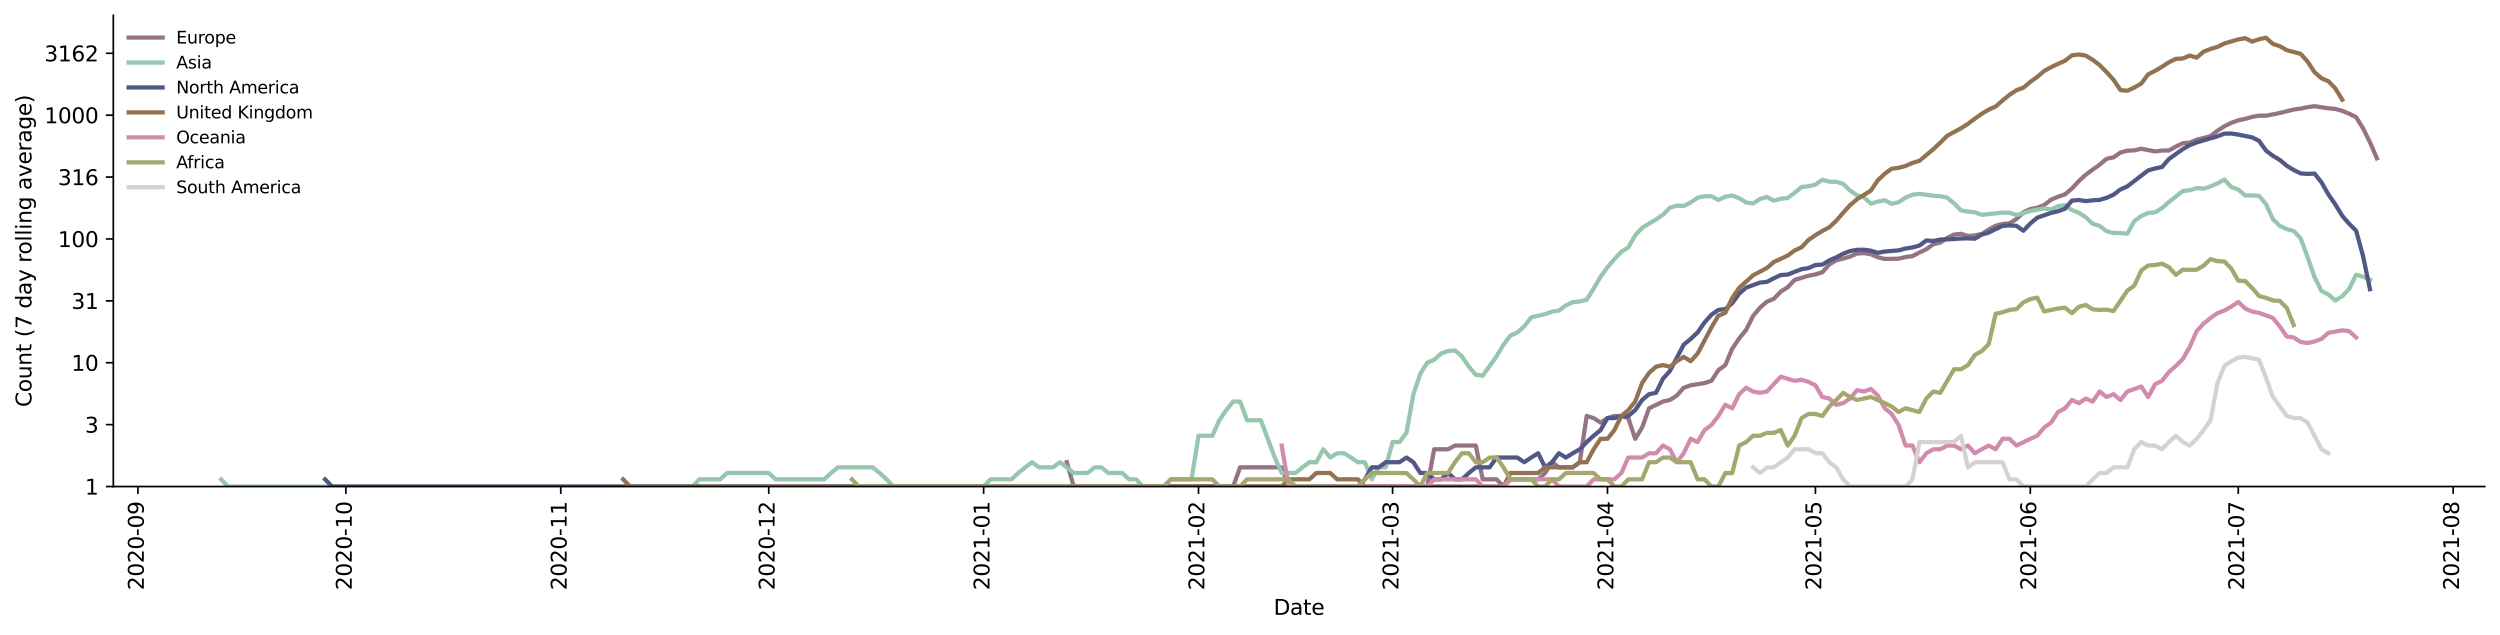 <?xml version="1.0" encoding="utf-8" standalone="no"?>
<!DOCTYPE svg PUBLIC "-//W3C//DTD SVG 1.1//EN"
  "http://www.w3.org/Graphics/SVG/1.1/DTD/svg11.dtd">
<svg height="298.621pt" version="1.1" viewBox="0 0 1176.528 298.621" width="1176.528pt" xmlns="http://www.w3.org/2000/svg" xmlns:xlink="http://www.w3.org/1999/xlink">
 <defs>
  <style type="text/css">*{stroke-linecap:butt;stroke-linejoin:round;}</style>
 </defs>
 <g id="figure_1">
  <g id="patch_1">
   <path d="M 0 298.621 
L 1176.528 298.621 
L 1176.528 0 
L 0 0 
z
" style="fill:#ffffff;"/>
  </g>
  <g id="axes_1">
   <g id="patch_2">
    <path d="M 53.328 228.96 
L 1169.328 228.96 
L 1169.328 7.2 
L 53.328 7.2 
z
" style="fill:#ffffff;"/>
   </g>
   <g id="matplotlib.axis_1">
    <g id="xtick_1">
     <g id="line2d_1">
      <defs>
       <path d="M 0 0 
L 0 3.5 
" id="meafa4b7ad7" style="stroke:#000000;stroke-width:0.8;"/>
      </defs>
      <g>
       <use style="stroke:#000000;stroke-width:0.8;" x="64.909" xlink:href="#meafa4b7ad7" y="228.96"/>
      </g>
     </g>
     <g id="text_1">
      <!-- 2020-09 -->
      <g transform="translate(67.668 277.743)rotate(-90)scale(0.1 -0.1)">
       <defs>
        <path d="M 1228 531 
L 3431 531 
L 3431 0 
L 469 0 
L 469 531 
Q 828 903 1448 1529 
Q 2069 2156 2228 2338 
Q 2531 2678 2651 2914 
Q 2772 3150 2772 3378 
Q 2772 3750 2511 3984 
Q 2250 4219 1831 4219 
Q 1534 4219 1204 4116 
Q 875 4013 500 3803 
L 500 4441 
Q 881 4594 1212 4672 
Q 1544 4750 1819 4750 
Q 2544 4750 2975 4387 
Q 3406 4025 3406 3419 
Q 3406 3131 3298 2873 
Q 3191 2616 2906 2266 
Q 2828 2175 2409 1742 
Q 1991 1309 1228 531 
z
" id="DejaVuSans-32" transform="scale(0.016)"/>
        <path d="M 2034 4250 
Q 1547 4250 1301 3770 
Q 1056 3291 1056 2328 
Q 1056 1369 1301 889 
Q 1547 409 2034 409 
Q 2525 409 2770 889 
Q 3016 1369 3016 2328 
Q 3016 3291 2770 3770 
Q 2525 4250 2034 4250 
z
M 2034 4750 
Q 2819 4750 3233 4129 
Q 3647 3509 3647 2328 
Q 3647 1150 3233 529 
Q 2819 -91 2034 -91 
Q 1250 -91 836 529 
Q 422 1150 422 2328 
Q 422 3509 836 4129 
Q 1250 4750 2034 4750 
z
" id="DejaVuSans-30" transform="scale(0.016)"/>
        <path d="M 313 2009 
L 1997 2009 
L 1997 1497 
L 313 1497 
L 313 2009 
z
" id="DejaVuSans-2d" transform="scale(0.016)"/>
        <path d="M 703 97 
L 703 672 
Q 941 559 1184 500 
Q 1428 441 1663 441 
Q 2288 441 2617 861 
Q 2947 1281 2994 2138 
Q 2813 1869 2534 1725 
Q 2256 1581 1919 1581 
Q 1219 1581 811 2004 
Q 403 2428 403 3163 
Q 403 3881 828 4315 
Q 1253 4750 1959 4750 
Q 2769 4750 3195 4129 
Q 3622 3509 3622 2328 
Q 3622 1225 3098 567 
Q 2575 -91 1691 -91 
Q 1453 -91 1209 -44 
Q 966 3 703 97 
z
M 1959 2075 
Q 2384 2075 2632 2365 
Q 2881 2656 2881 3163 
Q 2881 3666 2632 3958 
Q 2384 4250 1959 4250 
Q 1534 4250 1286 3958 
Q 1038 3666 1038 3163 
Q 1038 2656 1286 2365 
Q 1534 2075 1959 2075 
z
" id="DejaVuSans-39" transform="scale(0.016)"/>
       </defs>
       <use xlink:href="#DejaVuSans-32"/>
       <use x="63.623" xlink:href="#DejaVuSans-30"/>
       <use x="127.246" xlink:href="#DejaVuSans-32"/>
       <use x="190.869" xlink:href="#DejaVuSans-30"/>
       <use x="254.492" xlink:href="#DejaVuSans-2d"/>
       <use x="290.576" xlink:href="#DejaVuSans-30"/>
       <use x="354.199" xlink:href="#DejaVuSans-39"/>
      </g>
     </g>
    </g>
    <g id="xtick_2">
     <g id="line2d_2">
      <g>
       <use style="stroke:#000000;stroke-width:0.8;" x="162.775" xlink:href="#meafa4b7ad7" y="228.96"/>
      </g>
     </g>
     <g id="text_2">
      <!-- 2020-10 -->
      <g transform="translate(165.534 277.743)rotate(-90)scale(0.1 -0.1)">
       <defs>
        <path d="M 794 531 
L 1825 531 
L 1825 4091 
L 703 3866 
L 703 4441 
L 1819 4666 
L 2450 4666 
L 2450 531 
L 3481 531 
L 3481 0 
L 794 0 
L 794 531 
z
" id="DejaVuSans-31" transform="scale(0.016)"/>
       </defs>
       <use xlink:href="#DejaVuSans-32"/>
       <use x="63.623" xlink:href="#DejaVuSans-30"/>
       <use x="127.246" xlink:href="#DejaVuSans-32"/>
       <use x="190.869" xlink:href="#DejaVuSans-30"/>
       <use x="254.492" xlink:href="#DejaVuSans-2d"/>
       <use x="290.576" xlink:href="#DejaVuSans-31"/>
       <use x="354.199" xlink:href="#DejaVuSans-30"/>
      </g>
     </g>
    </g>
    <g id="xtick_3">
     <g id="line2d_3">
      <g>
       <use style="stroke:#000000;stroke-width:0.8;" x="263.903" xlink:href="#meafa4b7ad7" y="228.96"/>
      </g>
     </g>
     <g id="text_3">
      <!-- 2020-11 -->
      <g transform="translate(266.663 277.743)rotate(-90)scale(0.1 -0.1)">
       <use xlink:href="#DejaVuSans-32"/>
       <use x="63.623" xlink:href="#DejaVuSans-30"/>
       <use x="127.246" xlink:href="#DejaVuSans-32"/>
       <use x="190.869" xlink:href="#DejaVuSans-30"/>
       <use x="254.492" xlink:href="#DejaVuSans-2d"/>
       <use x="290.576" xlink:href="#DejaVuSans-31"/>
       <use x="354.199" xlink:href="#DejaVuSans-31"/>
      </g>
     </g>
    </g>
    <g id="xtick_4">
     <g id="line2d_4">
      <g>
       <use style="stroke:#000000;stroke-width:0.8;" x="361.77" xlink:href="#meafa4b7ad7" y="228.96"/>
      </g>
     </g>
     <g id="text_4">
      <!-- 2020-12 -->
      <g transform="translate(364.529 277.743)rotate(-90)scale(0.1 -0.1)">
       <use xlink:href="#DejaVuSans-32"/>
       <use x="63.623" xlink:href="#DejaVuSans-30"/>
       <use x="127.246" xlink:href="#DejaVuSans-32"/>
       <use x="190.869" xlink:href="#DejaVuSans-30"/>
       <use x="254.492" xlink:href="#DejaVuSans-2d"/>
       <use x="290.576" xlink:href="#DejaVuSans-31"/>
       <use x="354.199" xlink:href="#DejaVuSans-32"/>
      </g>
     </g>
    </g>
    <g id="xtick_5">
     <g id="line2d_5">
      <g>
       <use style="stroke:#000000;stroke-width:0.8;" x="462.898" xlink:href="#meafa4b7ad7" y="228.96"/>
      </g>
     </g>
     <g id="text_5">
      <!-- 2021-01 -->
      <g transform="translate(465.657 277.743)rotate(-90)scale(0.1 -0.1)">
       <use xlink:href="#DejaVuSans-32"/>
       <use x="63.623" xlink:href="#DejaVuSans-30"/>
       <use x="127.246" xlink:href="#DejaVuSans-32"/>
       <use x="190.869" xlink:href="#DejaVuSans-31"/>
       <use x="254.492" xlink:href="#DejaVuSans-2d"/>
       <use x="290.576" xlink:href="#DejaVuSans-30"/>
       <use x="354.199" xlink:href="#DejaVuSans-31"/>
      </g>
     </g>
    </g>
    <g id="xtick_6">
     <g id="line2d_6">
      <g>
       <use style="stroke:#000000;stroke-width:0.8;" x="564.026" xlink:href="#meafa4b7ad7" y="228.96"/>
      </g>
     </g>
     <g id="text_6">
      <!-- 2021-02 -->
      <g transform="translate(566.786 277.743)rotate(-90)scale(0.1 -0.1)">
       <use xlink:href="#DejaVuSans-32"/>
       <use x="63.623" xlink:href="#DejaVuSans-30"/>
       <use x="127.246" xlink:href="#DejaVuSans-32"/>
       <use x="190.869" xlink:href="#DejaVuSans-31"/>
       <use x="254.492" xlink:href="#DejaVuSans-2d"/>
       <use x="290.576" xlink:href="#DejaVuSans-30"/>
       <use x="354.199" xlink:href="#DejaVuSans-32"/>
      </g>
     </g>
    </g>
    <g id="xtick_7">
     <g id="line2d_7">
      <g>
       <use style="stroke:#000000;stroke-width:0.8;" x="655.368" xlink:href="#meafa4b7ad7" y="228.96"/>
      </g>
     </g>
     <g id="text_7">
      <!-- 2021-03 -->
      <g transform="translate(658.127 277.743)rotate(-90)scale(0.1 -0.1)">
       <defs>
        <path d="M 2597 2516 
Q 3050 2419 3304 2112 
Q 3559 1806 3559 1356 
Q 3559 666 3084 287 
Q 2609 -91 1734 -91 
Q 1441 -91 1130 -33 
Q 819 25 488 141 
L 488 750 
Q 750 597 1062 519 
Q 1375 441 1716 441 
Q 2309 441 2620 675 
Q 2931 909 2931 1356 
Q 2931 1769 2642 2001 
Q 2353 2234 1838 2234 
L 1294 2234 
L 1294 2753 
L 1863 2753 
Q 2328 2753 2575 2939 
Q 2822 3125 2822 3475 
Q 2822 3834 2567 4026 
Q 2313 4219 1838 4219 
Q 1578 4219 1281 4162 
Q 984 4106 628 3988 
L 628 4550 
Q 988 4650 1302 4700 
Q 1616 4750 1894 4750 
Q 2613 4750 3031 4423 
Q 3450 4097 3450 3541 
Q 3450 3153 3228 2886 
Q 3006 2619 2597 2516 
z
" id="DejaVuSans-33" transform="scale(0.016)"/>
       </defs>
       <use xlink:href="#DejaVuSans-32"/>
       <use x="63.623" xlink:href="#DejaVuSans-30"/>
       <use x="127.246" xlink:href="#DejaVuSans-32"/>
       <use x="190.869" xlink:href="#DejaVuSans-31"/>
       <use x="254.492" xlink:href="#DejaVuSans-2d"/>
       <use x="290.576" xlink:href="#DejaVuSans-30"/>
       <use x="354.199" xlink:href="#DejaVuSans-33"/>
      </g>
     </g>
    </g>
    <g id="xtick_8">
     <g id="line2d_8">
      <g>
       <use style="stroke:#000000;stroke-width:0.8;" x="756.496" xlink:href="#meafa4b7ad7" y="228.96"/>
      </g>
     </g>
     <g id="text_8">
      <!-- 2021-04 -->
      <g transform="translate(759.256 277.743)rotate(-90)scale(0.1 -0.1)">
       <defs>
        <path d="M 2419 4116 
L 825 1625 
L 2419 1625 
L 2419 4116 
z
M 2253 4666 
L 3047 4666 
L 3047 1625 
L 3713 1625 
L 3713 1100 
L 3047 1100 
L 3047 0 
L 2419 0 
L 2419 1100 
L 313 1100 
L 313 1709 
L 2253 4666 
z
" id="DejaVuSans-34" transform="scale(0.016)"/>
       </defs>
       <use xlink:href="#DejaVuSans-32"/>
       <use x="63.623" xlink:href="#DejaVuSans-30"/>
       <use x="127.246" xlink:href="#DejaVuSans-32"/>
       <use x="190.869" xlink:href="#DejaVuSans-31"/>
       <use x="254.492" xlink:href="#DejaVuSans-2d"/>
       <use x="290.576" xlink:href="#DejaVuSans-30"/>
       <use x="354.199" xlink:href="#DejaVuSans-34"/>
      </g>
     </g>
    </g>
    <g id="xtick_9">
     <g id="line2d_9">
      <g>
       <use style="stroke:#000000;stroke-width:0.8;" x="854.362" xlink:href="#meafa4b7ad7" y="228.96"/>
      </g>
     </g>
     <g id="text_9">
      <!-- 2021-05 -->
      <g transform="translate(857.122 277.743)rotate(-90)scale(0.1 -0.1)">
       <defs>
        <path d="M 691 4666 
L 3169 4666 
L 3169 4134 
L 1269 4134 
L 1269 2991 
Q 1406 3038 1543 3061 
Q 1681 3084 1819 3084 
Q 2600 3084 3056 2656 
Q 3513 2228 3513 1497 
Q 3513 744 3044 326 
Q 2575 -91 1722 -91 
Q 1428 -91 1123 -41 
Q 819 9 494 109 
L 494 744 
Q 775 591 1075 516 
Q 1375 441 1709 441 
Q 2250 441 2565 725 
Q 2881 1009 2881 1497 
Q 2881 1984 2565 2268 
Q 2250 2553 1709 2553 
Q 1456 2553 1204 2497 
Q 953 2441 691 2322 
L 691 4666 
z
" id="DejaVuSans-35" transform="scale(0.016)"/>
       </defs>
       <use xlink:href="#DejaVuSans-32"/>
       <use x="63.623" xlink:href="#DejaVuSans-30"/>
       <use x="127.246" xlink:href="#DejaVuSans-32"/>
       <use x="190.869" xlink:href="#DejaVuSans-31"/>
       <use x="254.492" xlink:href="#DejaVuSans-2d"/>
       <use x="290.576" xlink:href="#DejaVuSans-30"/>
       <use x="354.199" xlink:href="#DejaVuSans-35"/>
      </g>
     </g>
    </g>
    <g id="xtick_10">
     <g id="line2d_10">
      <g>
       <use style="stroke:#000000;stroke-width:0.8;" x="955.491" xlink:href="#meafa4b7ad7" y="228.96"/>
      </g>
     </g>
     <g id="text_10">
      <!-- 2021-06 -->
      <g transform="translate(958.25 277.743)rotate(-90)scale(0.1 -0.1)">
       <defs>
        <path d="M 2113 2584 
Q 1688 2584 1439 2293 
Q 1191 2003 1191 1497 
Q 1191 994 1439 701 
Q 1688 409 2113 409 
Q 2538 409 2786 701 
Q 3034 994 3034 1497 
Q 3034 2003 2786 2293 
Q 2538 2584 2113 2584 
z
M 3366 4563 
L 3366 3988 
Q 3128 4100 2886 4159 
Q 2644 4219 2406 4219 
Q 1781 4219 1451 3797 
Q 1122 3375 1075 2522 
Q 1259 2794 1537 2939 
Q 1816 3084 2150 3084 
Q 2853 3084 3261 2657 
Q 3669 2231 3669 1497 
Q 3669 778 3244 343 
Q 2819 -91 2113 -91 
Q 1303 -91 875 529 
Q 447 1150 447 2328 
Q 447 3434 972 4092 
Q 1497 4750 2381 4750 
Q 2619 4750 2861 4703 
Q 3103 4656 3366 4563 
z
" id="DejaVuSans-36" transform="scale(0.016)"/>
       </defs>
       <use xlink:href="#DejaVuSans-32"/>
       <use x="63.623" xlink:href="#DejaVuSans-30"/>
       <use x="127.246" xlink:href="#DejaVuSans-32"/>
       <use x="190.869" xlink:href="#DejaVuSans-31"/>
       <use x="254.492" xlink:href="#DejaVuSans-2d"/>
       <use x="290.576" xlink:href="#DejaVuSans-30"/>
       <use x="354.199" xlink:href="#DejaVuSans-36"/>
      </g>
     </g>
    </g>
    <g id="xtick_11">
     <g id="line2d_11">
      <g>
       <use style="stroke:#000000;stroke-width:0.8;" x="1053.357" xlink:href="#meafa4b7ad7" y="228.96"/>
      </g>
     </g>
     <g id="text_11">
      <!-- 2021-07 -->
      <g transform="translate(1056.116 277.743)rotate(-90)scale(0.1 -0.1)">
       <defs>
        <path d="M 525 4666 
L 3525 4666 
L 3525 4397 
L 1831 0 
L 1172 0 
L 2766 4134 
L 525 4134 
L 525 4666 
z
" id="DejaVuSans-37" transform="scale(0.016)"/>
       </defs>
       <use xlink:href="#DejaVuSans-32"/>
       <use x="63.623" xlink:href="#DejaVuSans-30"/>
       <use x="127.246" xlink:href="#DejaVuSans-32"/>
       <use x="190.869" xlink:href="#DejaVuSans-31"/>
       <use x="254.492" xlink:href="#DejaVuSans-2d"/>
       <use x="290.576" xlink:href="#DejaVuSans-30"/>
       <use x="354.199" xlink:href="#DejaVuSans-37"/>
      </g>
     </g>
    </g>
    <g id="xtick_12">
     <g id="line2d_12">
      <g>
       <use style="stroke:#000000;stroke-width:0.8;" x="1154.485" xlink:href="#meafa4b7ad7" y="228.96"/>
      </g>
     </g>
     <g id="text_12">
      <!-- 2021-08 -->
      <g transform="translate(1157.244 277.743)rotate(-90)scale(0.1 -0.1)">
       <defs>
        <path d="M 2034 2216 
Q 1584 2216 1326 1975 
Q 1069 1734 1069 1313 
Q 1069 891 1326 650 
Q 1584 409 2034 409 
Q 2484 409 2743 651 
Q 3003 894 3003 1313 
Q 3003 1734 2745 1975 
Q 2488 2216 2034 2216 
z
M 1403 2484 
Q 997 2584 770 2862 
Q 544 3141 544 3541 
Q 544 4100 942 4425 
Q 1341 4750 2034 4750 
Q 2731 4750 3128 4425 
Q 3525 4100 3525 3541 
Q 3525 3141 3298 2862 
Q 3072 2584 2669 2484 
Q 3125 2378 3379 2068 
Q 3634 1759 3634 1313 
Q 3634 634 3220 271 
Q 2806 -91 2034 -91 
Q 1263 -91 848 271 
Q 434 634 434 1313 
Q 434 1759 690 2068 
Q 947 2378 1403 2484 
z
M 1172 3481 
Q 1172 3119 1398 2916 
Q 1625 2713 2034 2713 
Q 2441 2713 2670 2916 
Q 2900 3119 2900 3481 
Q 2900 3844 2670 4047 
Q 2441 4250 2034 4250 
Q 1625 4250 1398 4047 
Q 1172 3844 1172 3481 
z
" id="DejaVuSans-38" transform="scale(0.016)"/>
       </defs>
       <use xlink:href="#DejaVuSans-32"/>
       <use x="63.623" xlink:href="#DejaVuSans-30"/>
       <use x="127.246" xlink:href="#DejaVuSans-32"/>
       <use x="190.869" xlink:href="#DejaVuSans-31"/>
       <use x="254.492" xlink:href="#DejaVuSans-2d"/>
       <use x="290.576" xlink:href="#DejaVuSans-30"/>
       <use x="354.199" xlink:href="#DejaVuSans-38"/>
      </g>
     </g>
    </g>
    <g id="text_13">
     <!-- Date -->
     <g transform="translate(599.377 289.341)scale(0.1 -0.1)">
      <defs>
       <path d="M 1259 4147 
L 1259 519 
L 2022 519 
Q 2988 519 3436 956 
Q 3884 1394 3884 2338 
Q 3884 3275 3436 3711 
Q 2988 4147 2022 4147 
L 1259 4147 
z
M 628 4666 
L 1925 4666 
Q 3281 4666 3915 4102 
Q 4550 3538 4550 2338 
Q 4550 1131 3912 565 
Q 3275 0 1925 0 
L 628 0 
L 628 4666 
z
" id="DejaVuSans-44" transform="scale(0.016)"/>
       <path d="M 2194 1759 
Q 1497 1759 1228 1600 
Q 959 1441 959 1056 
Q 959 750 1161 570 
Q 1363 391 1709 391 
Q 2188 391 2477 730 
Q 2766 1069 2766 1631 
L 2766 1759 
L 2194 1759 
z
M 3341 1997 
L 3341 0 
L 2766 0 
L 2766 531 
Q 2569 213 2275 61 
Q 1981 -91 1556 -91 
Q 1019 -91 701 211 
Q 384 513 384 1019 
Q 384 1609 779 1909 
Q 1175 2209 1959 2209 
L 2766 2209 
L 2766 2266 
Q 2766 2663 2505 2880 
Q 2244 3097 1772 3097 
Q 1472 3097 1187 3025 
Q 903 2953 641 2809 
L 641 3341 
Q 956 3463 1253 3523 
Q 1550 3584 1831 3584 
Q 2591 3584 2966 3190 
Q 3341 2797 3341 1997 
z
" id="DejaVuSans-61" transform="scale(0.016)"/>
       <path d="M 1172 4494 
L 1172 3500 
L 2356 3500 
L 2356 3053 
L 1172 3053 
L 1172 1153 
Q 1172 725 1289 603 
Q 1406 481 1766 481 
L 2356 481 
L 2356 0 
L 1766 0 
Q 1100 0 847 248 
Q 594 497 594 1153 
L 594 3053 
L 172 3053 
L 172 3500 
L 594 3500 
L 594 4494 
L 1172 4494 
z
" id="DejaVuSans-74" transform="scale(0.016)"/>
       <path d="M 3597 1894 
L 3597 1613 
L 953 1613 
Q 991 1019 1311 708 
Q 1631 397 2203 397 
Q 2534 397 2845 478 
Q 3156 559 3463 722 
L 3463 178 
Q 3153 47 2828 -22 
Q 2503 -91 2169 -91 
Q 1331 -91 842 396 
Q 353 884 353 1716 
Q 353 2575 817 3079 
Q 1281 3584 2069 3584 
Q 2775 3584 3186 3129 
Q 3597 2675 3597 1894 
z
M 3022 2063 
Q 3016 2534 2758 2815 
Q 2500 3097 2075 3097 
Q 1594 3097 1305 2825 
Q 1016 2553 972 2059 
L 3022 2063 
z
" id="DejaVuSans-65" transform="scale(0.016)"/>
      </defs>
      <use xlink:href="#DejaVuSans-44"/>
      <use x="77.002" xlink:href="#DejaVuSans-61"/>
      <use x="138.281" xlink:href="#DejaVuSans-74"/>
      <use x="177.49" xlink:href="#DejaVuSans-65"/>
     </g>
    </g>
   </g>
   <g id="matplotlib.axis_2">
    <g id="ytick_1">
     <g id="line2d_13">
      <defs>
       <path d="M 0 0 
L -3.5 0 
" id="ma85fcdc923" style="stroke:#000000;stroke-width:0.8;"/>
      </defs>
      <g>
       <use style="stroke:#000000;stroke-width:0.8;" x="53.328" xlink:href="#ma85fcdc923" y="228.96"/>
      </g>
     </g>
     <g id="text_14">
      <!-- 1 -->
      <g transform="translate(39.966 232.759)scale(0.1 -0.1)">
       <use xlink:href="#DejaVuSans-31"/>
      </g>
     </g>
    </g>
    <g id="ytick_2">
     <g id="line2d_14">
      <g>
       <use style="stroke:#000000;stroke-width:0.8;" x="53.328" xlink:href="#ma85fcdc923" y="199.835"/>
      </g>
     </g>
     <g id="text_15">
      <!-- 3 -->
      <g transform="translate(39.966 203.634)scale(0.1 -0.1)">
       <use xlink:href="#DejaVuSans-33"/>
      </g>
     </g>
    </g>
    <g id="ytick_3">
     <g id="line2d_15">
      <g>
       <use style="stroke:#000000;stroke-width:0.8;" x="53.328" xlink:href="#ma85fcdc923" y="170.71"/>
      </g>
     </g>
     <g id="text_16">
      <!-- 10 -->
      <g transform="translate(33.603 174.509)scale(0.1 -0.1)">
       <use xlink:href="#DejaVuSans-31"/>
       <use x="63.623" xlink:href="#DejaVuSans-30"/>
      </g>
     </g>
    </g>
    <g id="ytick_4">
     <g id="line2d_16">
      <g>
       <use style="stroke:#000000;stroke-width:0.8;" x="53.328" xlink:href="#ma85fcdc923" y="141.585"/>
      </g>
     </g>
     <g id="text_17">
      <!-- 31 -->
      <g transform="translate(33.603 145.384)scale(0.1 -0.1)">
       <use xlink:href="#DejaVuSans-33"/>
       <use x="63.623" xlink:href="#DejaVuSans-31"/>
      </g>
     </g>
    </g>
    <g id="ytick_5">
     <g id="line2d_17">
      <g>
       <use style="stroke:#000000;stroke-width:0.8;" x="53.328" xlink:href="#ma85fcdc923" y="112.46"/>
      </g>
     </g>
     <g id="text_18">
      <!-- 100 -->
      <g transform="translate(27.241 116.259)scale(0.1 -0.1)">
       <use xlink:href="#DejaVuSans-31"/>
       <use x="63.623" xlink:href="#DejaVuSans-30"/>
       <use x="127.246" xlink:href="#DejaVuSans-30"/>
      </g>
     </g>
    </g>
    <g id="ytick_6">
     <g id="line2d_18">
      <g>
       <use style="stroke:#000000;stroke-width:0.8;" x="53.328" xlink:href="#ma85fcdc923" y="83.334"/>
      </g>
     </g>
     <g id="text_19">
      <!-- 316 -->
      <g transform="translate(27.241 87.134)scale(0.1 -0.1)">
       <use xlink:href="#DejaVuSans-33"/>
       <use x="63.623" xlink:href="#DejaVuSans-31"/>
       <use x="127.246" xlink:href="#DejaVuSans-36"/>
      </g>
     </g>
    </g>
    <g id="ytick_7">
     <g id="line2d_19">
      <g>
       <use style="stroke:#000000;stroke-width:0.8;" x="53.328" xlink:href="#ma85fcdc923" y="54.209"/>
      </g>
     </g>
     <g id="text_20">
      <!-- 1000 -->
      <g transform="translate(20.878 58.009)scale(0.1 -0.1)">
       <use xlink:href="#DejaVuSans-31"/>
       <use x="63.623" xlink:href="#DejaVuSans-30"/>
       <use x="127.246" xlink:href="#DejaVuSans-30"/>
       <use x="190.869" xlink:href="#DejaVuSans-30"/>
      </g>
     </g>
    </g>
    <g id="ytick_8">
     <g id="line2d_20">
      <g>
       <use style="stroke:#000000;stroke-width:0.8;" x="53.328" xlink:href="#ma85fcdc923" y="25.084"/>
      </g>
     </g>
     <g id="text_21">
      <!-- 3162 -->
      <g transform="translate(20.878 28.884)scale(0.1 -0.1)">
       <use xlink:href="#DejaVuSans-33"/>
       <use x="63.623" xlink:href="#DejaVuSans-31"/>
       <use x="127.246" xlink:href="#DejaVuSans-36"/>
       <use x="190.869" xlink:href="#DejaVuSans-32"/>
      </g>
     </g>
    </g>
    <g id="text_22">
     <!-- Count (7 day rolling average) -->
     <g transform="translate(14.798 191.548)rotate(-90)scale(0.1 -0.1)">
      <defs>
       <path d="M 4122 4306 
L 4122 3641 
Q 3803 3938 3442 4084 
Q 3081 4231 2675 4231 
Q 1875 4231 1450 3742 
Q 1025 3253 1025 2328 
Q 1025 1406 1450 917 
Q 1875 428 2675 428 
Q 3081 428 3442 575 
Q 3803 722 4122 1019 
L 4122 359 
Q 3791 134 3420 21 
Q 3050 -91 2638 -91 
Q 1578 -91 968 557 
Q 359 1206 359 2328 
Q 359 3453 968 4101 
Q 1578 4750 2638 4750 
Q 3056 4750 3426 4639 
Q 3797 4528 4122 4306 
z
" id="DejaVuSans-43" transform="scale(0.016)"/>
       <path d="M 1959 3097 
Q 1497 3097 1228 2736 
Q 959 2375 959 1747 
Q 959 1119 1226 758 
Q 1494 397 1959 397 
Q 2419 397 2687 759 
Q 2956 1122 2956 1747 
Q 2956 2369 2687 2733 
Q 2419 3097 1959 3097 
z
M 1959 3584 
Q 2709 3584 3137 3096 
Q 3566 2609 3566 1747 
Q 3566 888 3137 398 
Q 2709 -91 1959 -91 
Q 1206 -91 779 398 
Q 353 888 353 1747 
Q 353 2609 779 3096 
Q 1206 3584 1959 3584 
z
" id="DejaVuSans-6f" transform="scale(0.016)"/>
       <path d="M 544 1381 
L 544 3500 
L 1119 3500 
L 1119 1403 
Q 1119 906 1312 657 
Q 1506 409 1894 409 
Q 2359 409 2629 706 
Q 2900 1003 2900 1516 
L 2900 3500 
L 3475 3500 
L 3475 0 
L 2900 0 
L 2900 538 
Q 2691 219 2414 64 
Q 2138 -91 1772 -91 
Q 1169 -91 856 284 
Q 544 659 544 1381 
z
M 1991 3584 
L 1991 3584 
z
" id="DejaVuSans-75" transform="scale(0.016)"/>
       <path d="M 3513 2113 
L 3513 0 
L 2938 0 
L 2938 2094 
Q 2938 2591 2744 2837 
Q 2550 3084 2163 3084 
Q 1697 3084 1428 2787 
Q 1159 2491 1159 1978 
L 1159 0 
L 581 0 
L 581 3500 
L 1159 3500 
L 1159 2956 
Q 1366 3272 1645 3428 
Q 1925 3584 2291 3584 
Q 2894 3584 3203 3211 
Q 3513 2838 3513 2113 
z
" id="DejaVuSans-6e" transform="scale(0.016)"/>
       <path id="DejaVuSans-20" transform="scale(0.016)"/>
       <path d="M 1984 4856 
Q 1566 4138 1362 3434 
Q 1159 2731 1159 2009 
Q 1159 1288 1364 580 
Q 1569 -128 1984 -844 
L 1484 -844 
Q 1016 -109 783 600 
Q 550 1309 550 2009 
Q 550 2706 781 3412 
Q 1013 4119 1484 4856 
L 1984 4856 
z
" id="DejaVuSans-28" transform="scale(0.016)"/>
       <path d="M 2906 2969 
L 2906 4863 
L 3481 4863 
L 3481 0 
L 2906 0 
L 2906 525 
Q 2725 213 2448 61 
Q 2172 -91 1784 -91 
Q 1150 -91 751 415 
Q 353 922 353 1747 
Q 353 2572 751 3078 
Q 1150 3584 1784 3584 
Q 2172 3584 2448 3432 
Q 2725 3281 2906 2969 
z
M 947 1747 
Q 947 1113 1208 752 
Q 1469 391 1925 391 
Q 2381 391 2643 752 
Q 2906 1113 2906 1747 
Q 2906 2381 2643 2742 
Q 2381 3103 1925 3103 
Q 1469 3103 1208 2742 
Q 947 2381 947 1747 
z
" id="DejaVuSans-64" transform="scale(0.016)"/>
       <path d="M 2059 -325 
Q 1816 -950 1584 -1140 
Q 1353 -1331 966 -1331 
L 506 -1331 
L 506 -850 
L 844 -850 
Q 1081 -850 1212 -737 
Q 1344 -625 1503 -206 
L 1606 56 
L 191 3500 
L 800 3500 
L 1894 763 
L 2988 3500 
L 3597 3500 
L 2059 -325 
z
" id="DejaVuSans-79" transform="scale(0.016)"/>
       <path d="M 2631 2963 
Q 2534 3019 2420 3045 
Q 2306 3072 2169 3072 
Q 1681 3072 1420 2755 
Q 1159 2438 1159 1844 
L 1159 0 
L 581 0 
L 581 3500 
L 1159 3500 
L 1159 2956 
Q 1341 3275 1631 3429 
Q 1922 3584 2338 3584 
Q 2397 3584 2469 3576 
Q 2541 3569 2628 3553 
L 2631 2963 
z
" id="DejaVuSans-72" transform="scale(0.016)"/>
       <path d="M 603 4863 
L 1178 4863 
L 1178 0 
L 603 0 
L 603 4863 
z
" id="DejaVuSans-6c" transform="scale(0.016)"/>
       <path d="M 603 3500 
L 1178 3500 
L 1178 0 
L 603 0 
L 603 3500 
z
M 603 4863 
L 1178 4863 
L 1178 4134 
L 603 4134 
L 603 4863 
z
" id="DejaVuSans-69" transform="scale(0.016)"/>
       <path d="M 2906 1791 
Q 2906 2416 2648 2759 
Q 2391 3103 1925 3103 
Q 1463 3103 1205 2759 
Q 947 2416 947 1791 
Q 947 1169 1205 825 
Q 1463 481 1925 481 
Q 2391 481 2648 825 
Q 2906 1169 2906 1791 
z
M 3481 434 
Q 3481 -459 3084 -895 
Q 2688 -1331 1869 -1331 
Q 1566 -1331 1297 -1286 
Q 1028 -1241 775 -1147 
L 775 -588 
Q 1028 -725 1275 -790 
Q 1522 -856 1778 -856 
Q 2344 -856 2625 -561 
Q 2906 -266 2906 331 
L 2906 616 
Q 2728 306 2450 153 
Q 2172 0 1784 0 
Q 1141 0 747 490 
Q 353 981 353 1791 
Q 353 2603 747 3093 
Q 1141 3584 1784 3584 
Q 2172 3584 2450 3431 
Q 2728 3278 2906 2969 
L 2906 3500 
L 3481 3500 
L 3481 434 
z
" id="DejaVuSans-67" transform="scale(0.016)"/>
       <path d="M 191 3500 
L 800 3500 
L 1894 563 
L 2988 3500 
L 3597 3500 
L 2284 0 
L 1503 0 
L 191 3500 
z
" id="DejaVuSans-76" transform="scale(0.016)"/>
       <path d="M 513 4856 
L 1013 4856 
Q 1481 4119 1714 3412 
Q 1947 2706 1947 2009 
Q 1947 1309 1714 600 
Q 1481 -109 1013 -844 
L 513 -844 
Q 928 -128 1133 580 
Q 1338 1288 1338 2009 
Q 1338 2731 1133 3434 
Q 928 4138 513 4856 
z
" id="DejaVuSans-29" transform="scale(0.016)"/>
      </defs>
      <use xlink:href="#DejaVuSans-43"/>
      <use x="69.824" xlink:href="#DejaVuSans-6f"/>
      <use x="131.006" xlink:href="#DejaVuSans-75"/>
      <use x="194.385" xlink:href="#DejaVuSans-6e"/>
      <use x="257.764" xlink:href="#DejaVuSans-74"/>
      <use x="296.973" xlink:href="#DejaVuSans-20"/>
      <use x="328.76" xlink:href="#DejaVuSans-28"/>
      <use x="367.773" xlink:href="#DejaVuSans-37"/>
      <use x="431.396" xlink:href="#DejaVuSans-20"/>
      <use x="463.184" xlink:href="#DejaVuSans-64"/>
      <use x="526.66" xlink:href="#DejaVuSans-61"/>
      <use x="587.939" xlink:href="#DejaVuSans-79"/>
      <use x="647.119" xlink:href="#DejaVuSans-20"/>
      <use x="678.906" xlink:href="#DejaVuSans-72"/>
      <use x="717.77" xlink:href="#DejaVuSans-6f"/>
      <use x="778.951" xlink:href="#DejaVuSans-6c"/>
      <use x="806.734" xlink:href="#DejaVuSans-6c"/>
      <use x="834.518" xlink:href="#DejaVuSans-69"/>
      <use x="862.301" xlink:href="#DejaVuSans-6e"/>
      <use x="925.68" xlink:href="#DejaVuSans-67"/>
      <use x="989.156" xlink:href="#DejaVuSans-20"/>
      <use x="1020.943" xlink:href="#DejaVuSans-61"/>
      <use x="1082.223" xlink:href="#DejaVuSans-76"/>
      <use x="1141.402" xlink:href="#DejaVuSans-65"/>
      <use x="1202.926" xlink:href="#DejaVuSans-72"/>
      <use x="1244.039" xlink:href="#DejaVuSans-61"/>
      <use x="1305.318" xlink:href="#DejaVuSans-67"/>
      <use x="1368.795" xlink:href="#DejaVuSans-65"/>
      <use x="1430.318" xlink:href="#DejaVuSans-29"/>
     </g>
    </g>
   </g>
   <g id="line2d_21">
    <path clip-path="url(#p9d559bd11c)" d="M 502.044 217.526 
L 505.306 228.96 
L 580.337 228.96 
L 583.599 219.937 
L 603.173 219.937 
L 606.435 228.96 
L 671.679 228.96 
L 674.941 211.425 
L 681.466 211.425 
L 684.728 209.68 
L 694.514 209.68 
L 697.777 225.582 
L 704.301 225.582 
L 707.563 228.96 
L 710.825 225.582 
L 723.874 225.582 
L 727.136 222.602 
L 730.399 217.526 
L 733.661 219.937 
L 740.185 219.937 
L 743.447 217.526 
L 746.71 195.765 
L 749.972 196.757 
L 753.234 198.866 
L 756.496 196.757 
L 759.758 195.765 
L 763.021 195.765 
L 766.283 196.757 
L 769.545 206.513 
L 772.807 201.168 
L 776.069 192.145 
L 782.594 188.978 
L 785.856 188.245 
L 789.118 186.164 
L 792.38 182.456 
L 795.643 181.331 
L 802.167 180.254 
L 805.429 179.222 
L 808.691 174.191 
L 811.954 171.818 
L 815.216 164.073 
L 818.478 159.276 
L 821.74 155.245 
L 825.002 148.713 
L 828.265 144.792 
L 831.527 141.972 
L 834.789 140.616 
L 838.051 137.224 
L 841.314 135.192 
L 844.576 131.714 
L 851.1 129.779 
L 854.362 129.142 
L 857.625 128.115 
L 860.887 124.437 
L 864.149 122.483 
L 867.411 121.69 
L 870.673 120.77 
L 873.936 119.307 
L 877.198 119.119 
L 880.46 119.641 
L 883.722 121.073 
L 886.984 121.847 
L 893.509 121.742 
L 896.771 120.972 
L 900.033 120.52 
L 903.295 118.838 
L 906.558 117.304 
L 909.82 114.925 
L 913.082 114.179 
L 916.344 111.994 
L 919.606 110.379 
L 922.869 110.048 
L 926.131 111.054 
L 929.393 110.782 
L 932.655 110.114 
L 935.917 108.029 
L 939.18 106.243 
L 942.442 105.409 
L 945.704 105.083 
L 948.966 103.06 
L 952.228 99.923 
L 955.491 98.385 
L 958.753 97.771 
L 962.015 96.451 
L 965.277 93.967 
L 968.539 92.579 
L 971.802 91.468 
L 975.064 88.736 
L 978.326 85.203 
L 981.588 82.234 
L 984.85 79.795 
L 988.113 77.516 
L 991.375 74.725 
L 994.637 74.059 
L 997.899 71.773 
L 1001.162 70.906 
L 1004.424 70.759 
L 1007.686 70.006 
L 1014.21 71.265 
L 1017.473 70.857 
L 1020.735 70.808 
L 1023.997 68.981 
L 1027.259 67.399 
L 1030.521 67.144 
L 1033.784 65.743 
L 1037.046 64.958 
L 1040.308 64.056 
L 1043.57 61.521 
L 1046.832 59.402 
L 1050.095 57.803 
L 1053.357 56.603 
L 1056.619 55.925 
L 1059.881 55.017 
L 1063.143 54.424 
L 1066.406 54.467 
L 1072.93 53.176 
L 1079.454 51.543 
L 1082.717 51.098 
L 1085.979 50.439 
L 1089.241 49.973 
L 1095.765 50.968 
L 1099.028 51.275 
L 1102.29 52.149 
L 1105.552 53.514 
L 1108.814 55.141 
L 1112.076 60.379 
L 1115.339 66.964 
L 1118.601 74.498 
L 1118.601 74.498 
" style="fill:none;stroke:#947383;stroke-linecap:square;stroke-width:2;"/>
   </g>
   <g id="line2d_22">
    <path clip-path="url(#p9d559bd11c)" d="M 104.055 225.582 
L 107.318 228.96 
L 325.885 228.96 
L 329.147 225.582 
L 338.934 225.582 
L 342.196 222.602 
L 361.77 222.602 
L 365.032 225.582 
L 387.867 225.582 
L 391.129 222.602 
L 394.392 219.937 
L 410.703 219.937 
L 413.965 222.602 
L 417.227 225.582 
L 420.489 228.96 
L 462.898 228.96 
L 466.16 225.582 
L 475.947 225.582 
L 479.209 222.602 
L 482.471 219.937 
L 485.733 217.526 
L 488.995 219.937 
L 495.52 219.937 
L 498.782 217.526 
L 502.044 219.937 
L 505.306 222.602 
L 511.831 222.602 
L 515.093 219.937 
L 518.355 219.937 
L 521.618 222.602 
L 528.142 222.602 
L 531.404 225.582 
L 534.666 225.582 
L 537.929 228.96 
L 547.715 228.96 
L 550.977 225.582 
L 560.764 225.582 
L 564.026 205.067 
L 570.551 205.067 
L 573.813 197.79 
L 577.075 193.002 
L 580.337 188.978 
L 583.599 188.978 
L 586.862 197.79 
L 593.386 197.79 
L 599.91 215.325 
L 603.173 222.602 
L 609.697 222.602 
L 612.959 219.937 
L 616.221 217.526 
L 619.484 217.526 
L 622.746 211.425 
L 626.008 215.325 
L 629.27 213.3 
L 632.532 213.3 
L 635.795 215.325 
L 639.057 217.526 
L 642.319 217.526 
L 645.581 225.582 
L 648.843 219.937 
L 652.106 219.937 
L 655.368 208.047 
L 658.63 208.047 
L 661.892 203.699 
L 665.154 185.507 
L 668.417 175.907 
L 671.679 170.71 
L 674.941 169.304 
L 678.203 166.4 
L 681.466 165.21 
L 684.728 164.921 
L 687.99 167.65 
L 691.252 172.585 
L 694.514 176.355 
L 697.777 176.811 
L 704.301 167.65 
L 707.563 162.198 
L 710.825 157.932 
L 714.088 156.45 
L 717.35 153.539 
L 720.612 149.327 
L 727.136 147.82 
L 730.399 146.677 
L 733.661 146.124 
L 736.923 143.775 
L 740.185 142.205 
L 743.447 141.856 
L 746.71 141.06 
L 749.972 135.821 
L 753.234 130.285 
L 756.496 125.746 
L 759.758 121.952 
L 763.021 118.469 
L 766.283 116.444 
L 769.545 110.748 
L 772.807 107.193 
L 779.332 103.285 
L 782.594 101.071 
L 785.856 97.771 
L 789.118 96.78 
L 792.38 96.936 
L 795.643 95.27 
L 798.905 93.061 
L 802.167 92.333 
L 805.429 92.333 
L 808.691 94.107 
L 811.954 92.546 
L 815.216 92.025 
L 818.478 93.264 
L 821.74 95.307 
L 825.002 95.751 
L 828.265 93.656 
L 831.527 92.711 
L 834.789 94.495 
L 838.051 93.536 
L 841.314 93.213 
L 844.576 90.722 
L 847.838 87.997 
L 851.1 87.697 
L 854.362 86.868 
L 857.625 84.595 
L 860.887 85.512 
L 864.149 85.537 
L 867.411 86.529 
L 870.673 89.688 
L 873.936 91.897 
L 877.198 92.877 
L 880.46 95.845 
L 883.722 94.852 
L 886.984 94.247 
L 890.247 95.901 
L 893.509 95.161 
L 896.771 93.011 
L 900.033 91.626 
L 903.295 91.232 
L 909.82 92.122 
L 913.082 92.333 
L 916.344 92.994 
L 919.606 95.714 
L 922.869 98.993 
L 926.131 99.595 
L 929.393 99.901 
L 932.655 101.118 
L 939.18 100.412 
L 942.442 100.055 
L 945.704 100.122 
L 948.966 101.164 
L 952.228 100.322 
L 955.491 99.292 
L 962.015 98.076 
L 965.277 98.552 
L 968.539 97.014 
L 971.802 96.567 
L 975.064 98.845 
L 978.326 100.122 
L 981.588 102.25 
L 984.85 105.3 
L 988.113 106.356 
L 991.375 108.767 
L 994.637 109.657 
L 997.899 109.69 
L 1001.162 109.983 
L 1004.424 104.025 
L 1007.686 101.701 
L 1010.948 100.211 
L 1014.21 99.945 
L 1017.473 97.893 
L 1020.735 95.033 
L 1027.259 89.894 
L 1030.521 89.556 
L 1033.784 88.511 
L 1037.046 88.779 
L 1040.308 87.751 
L 1043.57 86.284 
L 1046.832 84.547 
L 1050.095 88.038 
L 1053.357 89.207 
L 1056.619 92.025 
L 1059.881 91.945 
L 1063.143 92.203 
L 1066.406 95.995 
L 1069.668 103.16 
L 1072.93 106.271 
L 1076.192 107.847 
L 1079.454 108.705 
L 1082.717 112.208 
L 1085.979 121.022 
L 1089.241 130.359 
L 1092.503 136.937 
L 1095.765 138.608 
L 1099.028 141.398 
L 1102.29 139.434 
L 1105.552 135.912 
L 1108.814 129.282 
L 1112.076 130.212 
L 1115.339 131.637 
L 1115.339 131.637 
" style="fill:none;stroke:#96c6ad;stroke-linecap:square;stroke-width:2;"/>
   </g>
   <g id="line2d_23">
    <path clip-path="url(#p9d559bd11c)" d="M 152.988 225.582 
L 156.251 228.96 
L 639.057 228.96 
L 642.319 225.582 
L 645.581 219.937 
L 648.843 219.937 
L 652.106 217.526 
L 658.63 217.526 
L 661.892 215.325 
L 665.154 217.526 
L 668.417 222.602 
L 671.679 222.602 
L 674.941 225.582 
L 678.203 225.582 
L 681.466 222.602 
L 684.728 225.582 
L 687.99 225.582 
L 691.252 222.602 
L 694.514 219.937 
L 701.039 219.937 
L 704.301 215.325 
L 714.088 215.325 
L 717.35 217.526 
L 720.612 215.325 
L 723.874 213.3 
L 727.136 219.937 
L 730.399 217.526 
L 733.661 213.3 
L 736.923 215.325 
L 740.185 213.3 
L 743.447 211.425 
L 746.71 208.047 
L 749.972 205.067 
L 753.234 202.402 
L 756.496 196.757 
L 759.758 196.757 
L 763.021 195.765 
L 766.283 195.765 
L 769.545 193.002 
L 772.807 188.245 
L 776.069 185.507 
L 779.332 184.867 
L 782.594 178.23 
L 785.856 174.609 
L 792.38 162.198 
L 795.643 159.507 
L 798.905 156.45 
L 802.167 151.769 
L 805.429 148.115 
L 808.691 145.852 
L 811.954 145.449 
L 815.216 142.678 
L 818.478 138.205 
L 821.74 135.37 
L 828.265 132.983 
L 831.527 132.66 
L 834.789 130.952 
L 838.051 129.423 
L 841.314 129.212 
L 847.838 126.68 
L 851.1 126.178 
L 854.362 124.728 
L 857.625 124.495 
L 860.887 122.537 
L 864.149 121.124 
L 867.411 119.402 
L 870.673 118.15 
L 873.936 117.568 
L 877.198 117.524 
L 880.46 117.969 
L 883.722 118.978 
L 886.984 118.377 
L 893.509 117.835 
L 896.771 116.957 
L 900.033 116.444 
L 903.295 115.571 
L 906.558 113.156 
L 909.82 113.417 
L 913.082 112.75 
L 919.606 112.496 
L 922.869 112.244 
L 926.131 112.172 
L 929.393 112.351 
L 932.655 110.379 
L 935.917 109.464 
L 939.18 107.817 
L 942.442 106.328 
L 945.704 106.074 
L 948.966 106.271 
L 952.228 108.612 
L 955.491 105.164 
L 958.753 102.444 
L 965.277 100.188 
L 968.539 99.4 
L 971.802 98.241 
L 975.064 94.406 
L 978.326 94.124 
L 981.588 94.655 
L 984.85 94.265 
L 988.113 94.072 
L 991.375 93.112 
L 994.637 91.642 
L 997.899 89.15 
L 1001.162 87.697 
L 1010.948 80.176 
L 1014.21 79.284 
L 1017.473 78.583 
L 1020.735 74.823 
L 1027.259 70.168 
L 1030.521 68.316 
L 1033.784 67.024 
L 1043.57 64.142 
L 1046.832 62.894 
L 1050.095 62.843 
L 1053.357 63.341 
L 1059.881 64.65 
L 1063.143 66.303 
L 1066.406 70.871 
L 1069.668 73.333 
L 1072.93 75.284 
L 1076.192 78.011 
L 1079.454 80.005 
L 1082.717 81.607 
L 1085.979 81.843 
L 1089.241 81.682 
L 1092.503 85.8 
L 1095.765 91.499 
L 1099.028 96.203 
L 1102.29 101.583 
L 1105.552 105.327 
L 1108.814 108.55 
L 1112.076 120.52 
L 1115.339 136.096 
L 1115.339 136.096 
" style="fill:none;stroke:#525886;stroke-linecap:square;stroke-width:2;"/>
   </g>
   <g id="line2d_24">
    <path clip-path="url(#p9d559bd11c)" d="M 293.263 225.582 
L 296.525 228.96 
L 603.173 228.96 
L 606.435 225.582 
L 616.221 225.582 
L 619.484 222.602 
L 626.008 222.602 
L 629.27 225.582 
L 639.057 225.582 
L 642.319 228.96 
L 707.563 228.96 
L 710.825 222.602 
L 723.874 222.602 
L 727.136 219.937 
L 740.185 219.937 
L 743.447 217.526 
L 746.71 217.526 
L 749.972 211.425 
L 753.234 206.513 
L 756.496 206.513 
L 759.758 202.402 
L 763.021 195.765 
L 766.283 193.002 
L 769.545 188.978 
L 772.807 180.254 
L 776.069 175.467 
L 779.332 172.585 
L 782.594 171.818 
L 785.856 172.585 
L 789.118 169.997 
L 792.38 167.972 
L 795.643 169.997 
L 798.905 166.4 
L 805.429 154.095 
L 808.691 148.562 
L 811.954 147.242 
L 815.216 140.18 
L 818.478 135.46 
L 825.002 129.565 
L 831.527 126.116 
L 834.789 123.302 
L 841.314 120.273 
L 844.576 117.88 
L 847.838 116.359 
L 851.1 112.897 
L 854.362 110.681 
L 857.625 108.674 
L 860.887 106.96 
L 864.149 103.922 
L 867.411 100.1 
L 870.673 96.528 
L 873.936 93.776 
L 880.46 89.673 
L 883.722 84.824 
L 886.984 81.768 
L 890.247 79.391 
L 893.509 78.974 
L 896.771 78.104 
L 900.033 76.668 
L 903.295 75.669 
L 909.82 70.25 
L 913.082 67.192 
L 916.344 63.913 
L 922.869 60.37 
L 926.131 58.278 
L 929.393 55.844 
L 932.655 53.549 
L 935.917 51.576 
L 939.18 50.111 
L 942.442 47.265 
L 945.704 44.638 
L 948.966 42.467 
L 952.228 41.275 
L 955.491 38.522 
L 958.753 36.177 
L 962.015 33.404 
L 965.277 31.577 
L 971.802 28.581 
L 975.064 26.051 
L 978.326 25.633 
L 981.588 26.178 
L 984.85 28.148 
L 988.113 30.643 
L 991.375 33.953 
L 994.637 37.506 
L 997.899 42.396 
L 1001.162 42.718 
L 1004.424 41.173 
L 1007.686 39.342 
L 1010.948 34.993 
L 1014.21 33.344 
L 1017.473 31.405 
L 1020.735 29.288 
L 1023.997 27.713 
L 1027.259 27.513 
L 1030.521 26.147 
L 1033.784 27.122 
L 1037.046 24.307 
L 1040.308 23.039 
L 1043.57 22.078 
L 1046.832 20.448 
L 1053.357 18.545 
L 1056.619 17.959 
L 1059.881 19.575 
L 1063.143 18.462 
L 1066.406 17.76 
L 1069.668 20.676 
L 1072.93 21.762 
L 1076.192 23.611 
L 1082.717 25.343 
L 1085.979 28.974 
L 1089.241 33.959 
L 1092.503 36.834 
L 1095.765 38.222 
L 1099.028 41.609 
L 1102.29 46.935 
L 1102.29 46.935 
" style="fill:none;stroke:#937252;stroke-linecap:square;stroke-width:2;"/>
   </g>
   <g id="line2d_25">
    <path clip-path="url(#p9d559bd11c)" d="M 603.173 209.68 
L 606.435 228.96 
L 671.679 228.96 
L 674.941 225.582 
L 694.514 225.582 
L 697.777 228.96 
L 707.563 228.96 
L 710.825 225.582 
L 730.399 225.582 
L 733.661 228.96 
L 746.71 228.96 
L 749.972 225.582 
L 759.758 225.582 
L 763.021 222.602 
L 766.283 215.325 
L 772.807 215.325 
L 776.069 213.3 
L 779.332 213.3 
L 782.594 209.68 
L 785.856 211.425 
L 789.118 217.526 
L 792.38 213.3 
L 795.643 206.513 
L 798.905 208.047 
L 802.167 202.402 
L 805.429 199.991 
L 808.691 195.765 
L 811.954 190.512 
L 815.216 192.145 
L 818.478 185.507 
L 821.74 182.456 
L 825.002 184.242 
L 828.265 184.867 
L 831.527 184.242 
L 838.051 177.275 
L 844.576 179.222 
L 847.838 178.721 
L 851.1 179.733 
L 854.362 181.331 
L 857.625 186.839 
L 860.887 187.532 
L 864.149 190.512 
L 867.411 189.733 
L 870.673 187.532 
L 873.936 183.633 
L 877.198 184.242 
L 880.46 183.037 
L 883.722 186.164 
L 886.984 192.145 
L 890.247 194.81 
L 893.509 199.991 
L 896.771 209.68 
L 900.033 209.68 
L 903.295 217.526 
L 906.558 213.3 
L 909.82 211.425 
L 913.082 211.425 
L 916.344 209.68 
L 919.606 209.68 
L 922.869 211.425 
L 926.131 209.68 
L 929.393 213.3 
L 932.655 211.425 
L 935.917 209.68 
L 939.18 211.425 
L 942.442 206.513 
L 945.704 206.513 
L 948.966 209.68 
L 955.491 206.513 
L 958.753 205.067 
L 962.015 201.168 
L 965.277 198.866 
L 968.539 193.89 
L 971.802 192.145 
L 975.064 188.245 
L 978.326 189.733 
L 981.588 187.532 
L 984.85 188.978 
L 988.113 184.242 
L 991.375 186.839 
L 994.637 185.507 
L 997.899 188.245 
L 1001.162 184.242 
L 1007.686 181.887 
L 1010.948 186.839 
L 1014.21 180.787 
L 1017.473 179.222 
L 1020.735 175.035 
L 1023.997 172.198 
L 1027.259 168.964 
L 1030.521 163.252 
L 1033.784 155.84 
L 1037.046 152.287 
L 1040.308 149.639 
L 1043.57 147.386 
L 1046.832 146.124 
L 1050.095 144.278 
L 1053.357 142.088 
L 1056.619 145.184 
L 1059.881 146.677 
L 1063.143 147.242 
L 1069.668 149.639 
L 1072.93 153.723 
L 1076.192 158.372 
L 1079.454 158.82 
L 1082.717 160.939 
L 1085.979 161.435 
L 1089.241 160.695 
L 1092.503 159.507 
L 1095.765 156.656 
L 1102.29 155.442 
L 1105.552 155.84 
L 1108.814 158.82 
L 1108.814 158.82 
" style="fill:none;stroke:#d18cad;stroke-linecap:square;stroke-width:2;"/>
   </g>
   <g id="line2d_26">
    <path clip-path="url(#p9d559bd11c)" d="M 400.916 225.582 
L 404.178 228.96 
L 547.715 228.96 
L 550.977 225.582 
L 570.551 225.582 
L 573.813 228.96 
L 583.599 228.96 
L 586.862 225.582 
L 606.435 225.582 
L 609.697 228.96 
L 639.057 228.96 
L 642.319 225.582 
L 645.581 222.602 
L 661.892 222.602 
L 665.154 225.582 
L 668.417 228.96 
L 671.679 222.602 
L 681.466 222.602 
L 684.728 217.526 
L 687.99 213.3 
L 691.252 213.3 
L 694.514 217.526 
L 697.777 217.526 
L 701.039 215.325 
L 704.301 215.325 
L 707.563 219.937 
L 710.825 225.582 
L 720.612 225.582 
L 723.874 228.96 
L 727.136 228.96 
L 730.399 225.582 
L 733.661 225.582 
L 736.923 222.602 
L 749.972 222.602 
L 753.234 225.582 
L 756.496 225.582 
L 759.758 228.96 
L 763.021 228.96 
L 766.283 225.582 
L 772.807 225.582 
L 776.069 217.526 
L 779.332 217.526 
L 782.594 215.325 
L 785.856 215.325 
L 789.118 217.526 
L 795.643 217.526 
L 798.905 225.582 
L 802.167 225.582 
L 805.429 228.96 
L 808.691 228.96 
L 811.954 222.602 
L 815.216 222.602 
L 818.478 209.68 
L 821.74 208.047 
L 825.002 205.067 
L 828.265 205.067 
L 831.527 203.699 
L 834.789 203.699 
L 838.051 202.402 
L 841.314 209.68 
L 844.576 205.067 
L 847.838 196.757 
L 851.1 194.81 
L 854.362 194.81 
L 857.625 195.765 
L 860.887 191.315 
L 864.149 188.245 
L 867.411 184.867 
L 870.673 186.839 
L 873.936 188.245 
L 880.46 186.839 
L 886.984 189.733 
L 890.247 191.315 
L 893.509 193.89 
L 896.771 192.145 
L 903.295 193.89 
L 906.558 187.532 
L 909.82 184.242 
L 913.082 184.867 
L 919.606 173.78 
L 922.869 173.78 
L 926.131 171.818 
L 929.393 167.017 
L 932.655 165.21 
L 935.917 161.941 
L 939.18 147.675 
L 942.442 146.958 
L 945.704 145.852 
L 948.966 145.449 
L 952.228 142.322 
L 955.491 140.726 
L 958.753 140.072 
L 962.015 146.538 
L 968.539 145.184 
L 971.802 144.792 
L 975.064 147.386 
L 978.326 144.406 
L 981.588 143.527 
L 984.85 145.583 
L 988.113 145.852 
L 991.375 145.717 
L 994.637 146.399 
L 1001.162 136.748 
L 1004.424 134.405 
L 1007.686 127.322 
L 1010.948 124.905 
L 1014.21 124.728 
L 1017.473 124.091 
L 1020.735 125.746 
L 1023.997 129.352 
L 1027.259 126.935 
L 1030.521 126.999 
L 1033.784 126.935 
L 1037.046 125.023 
L 1040.308 121.952 
L 1043.57 122.917 
L 1046.832 123.081 
L 1050.095 126.428 
L 1053.357 132.104 
L 1056.619 132.262 
L 1059.881 135.549 
L 1063.143 139.329 
L 1066.406 140.18 
L 1069.668 141.398 
L 1072.93 141.626 
L 1076.192 144.922 
L 1079.454 152.995 
L 1079.454 152.995 
" style="fill:none;stroke:#a4a86f;stroke-linecap:square;stroke-width:2;"/>
   </g>
   <g id="line2d_27">
    <path clip-path="url(#p9d559bd11c)" d="M 825.002 219.937 
L 828.265 222.602 
L 831.527 219.937 
L 834.789 219.937 
L 838.051 217.526 
L 841.314 215.325 
L 844.576 211.425 
L 847.838 211.425 
L 851.1 211.425 
L 854.362 213.3 
L 857.625 213.3 
L 860.887 217.526 
L 864.149 219.937 
L 867.411 225.582 
L 870.673 228.96 
L 873.936 228.96 
L 877.198 228.96 
L 880.46 228.96 
L 883.722 228.96 
L 886.984 228.96 
L 890.247 228.96 
L 893.509 228.96 
L 896.771 228.96 
L 900.033 225.582 
L 903.295 208.047 
L 906.558 208.047 
L 909.82 208.047 
L 913.082 208.047 
L 916.344 208.047 
L 919.606 208.047 
L 922.869 205.067 
L 926.131 219.937 
L 929.393 217.526 
L 932.655 217.526 
L 935.917 217.526 
L 939.18 217.526 
L 942.442 217.526 
L 945.704 225.582 
L 948.966 225.582 
L 952.228 228.96 
L 955.491 228.96 
L 958.753 228.96 
L 962.015 228.96 
L 965.277 228.96 
L 968.539 228.96 
L 971.802 228.96 
L 975.064 228.96 
L 978.326 228.96 
L 981.588 228.96 
L 984.85 225.582 
L 988.113 222.602 
L 991.375 222.602 
L 994.637 219.937 
L 997.899 219.937 
L 1001.162 219.937 
L 1004.424 211.425 
L 1007.686 208.047 
L 1010.948 209.68 
L 1014.21 209.68 
L 1017.473 211.425 
L 1020.735 208.047 
L 1023.997 205.067 
L 1027.259 208.047 
L 1030.521 209.68 
L 1033.784 206.513 
L 1037.046 202.402 
L 1040.308 197.79 
L 1043.57 180.254 
L 1046.832 172.198 
L 1050.095 169.997 
L 1053.357 168.299 
L 1056.619 167.972 
L 1059.881 168.629 
L 1063.143 169.304 
L 1066.406 177.748 
L 1069.668 186.839 
L 1072.93 191.315 
L 1076.192 195.765 
L 1079.454 196.757 
L 1082.717 196.757 
L 1085.979 198.866 
L 1089.241 205.067 
L 1092.503 211.425 
L 1095.765 213.3 
" style="fill:none;stroke:#d3d3d3;stroke-linecap:square;stroke-width:2;"/>
   </g>
   <g id="patch_3">
    <path d="M 53.328 228.96 
L 53.328 7.2 
" style="fill:none;stroke:#000000;stroke-linecap:square;stroke-linejoin:miter;stroke-width:0.8;"/>
   </g>
   <g id="patch_4">
    <path d="M 53.328 228.96 
L 1169.328 228.96 
" style="fill:none;stroke:#000000;stroke-linecap:square;stroke-linejoin:miter;stroke-width:0.8;"/>
   </g>
   <g id="legend_1">
    <g id="line2d_28">
     <path d="M 60.528 17.679 
L 76.528 17.679 
" style="fill:none;stroke:#947383;stroke-linecap:square;stroke-width:2;"/>
    </g>
    <g id="line2d_29"/>
    <g id="text_23">
     <!-- Europe -->
     <g transform="translate(82.928 20.479)scale(0.08 -0.08)">
      <defs>
       <path d="M 628 4666 
L 3578 4666 
L 3578 4134 
L 1259 4134 
L 1259 2753 
L 3481 2753 
L 3481 2222 
L 1259 2222 
L 1259 531 
L 3634 531 
L 3634 0 
L 628 0 
L 628 4666 
z
" id="DejaVuSans-45" transform="scale(0.016)"/>
       <path d="M 1159 525 
L 1159 -1331 
L 581 -1331 
L 581 3500 
L 1159 3500 
L 1159 2969 
Q 1341 3281 1617 3432 
Q 1894 3584 2278 3584 
Q 2916 3584 3314 3078 
Q 3713 2572 3713 1747 
Q 3713 922 3314 415 
Q 2916 -91 2278 -91 
Q 1894 -91 1617 61 
Q 1341 213 1159 525 
z
M 3116 1747 
Q 3116 2381 2855 2742 
Q 2594 3103 2138 3103 
Q 1681 3103 1420 2742 
Q 1159 2381 1159 1747 
Q 1159 1113 1420 752 
Q 1681 391 2138 391 
Q 2594 391 2855 752 
Q 3116 1113 3116 1747 
z
" id="DejaVuSans-70" transform="scale(0.016)"/>
      </defs>
      <use xlink:href="#DejaVuSans-45"/>
      <use x="63.184" xlink:href="#DejaVuSans-75"/>
      <use x="126.562" xlink:href="#DejaVuSans-72"/>
      <use x="165.426" xlink:href="#DejaVuSans-6f"/>
      <use x="226.607" xlink:href="#DejaVuSans-70"/>
      <use x="290.084" xlink:href="#DejaVuSans-65"/>
     </g>
    </g>
    <g id="line2d_30">
     <path d="M 60.528 29.421 
L 76.528 29.421 
" style="fill:none;stroke:#96c6ad;stroke-linecap:square;stroke-width:2;"/>
    </g>
    <g id="line2d_31"/>
    <g id="text_24">
     <!-- Asia -->
     <g transform="translate(82.928 32.221)scale(0.08 -0.08)">
      <defs>
       <path d="M 2188 4044 
L 1331 1722 
L 3047 1722 
L 2188 4044 
z
M 1831 4666 
L 2547 4666 
L 4325 0 
L 3669 0 
L 3244 1197 
L 1141 1197 
L 716 0 
L 50 0 
L 1831 4666 
z
" id="DejaVuSans-41" transform="scale(0.016)"/>
       <path d="M 2834 3397 
L 2834 2853 
Q 2591 2978 2328 3040 
Q 2066 3103 1784 3103 
Q 1356 3103 1142 2972 
Q 928 2841 928 2578 
Q 928 2378 1081 2264 
Q 1234 2150 1697 2047 
L 1894 2003 
Q 2506 1872 2764 1633 
Q 3022 1394 3022 966 
Q 3022 478 2636 193 
Q 2250 -91 1575 -91 
Q 1294 -91 989 -36 
Q 684 19 347 128 
L 347 722 
Q 666 556 975 473 
Q 1284 391 1588 391 
Q 1994 391 2212 530 
Q 2431 669 2431 922 
Q 2431 1156 2273 1281 
Q 2116 1406 1581 1522 
L 1381 1569 
Q 847 1681 609 1914 
Q 372 2147 372 2553 
Q 372 3047 722 3315 
Q 1072 3584 1716 3584 
Q 2034 3584 2315 3537 
Q 2597 3491 2834 3397 
z
" id="DejaVuSans-73" transform="scale(0.016)"/>
      </defs>
      <use xlink:href="#DejaVuSans-41"/>
      <use x="68.408" xlink:href="#DejaVuSans-73"/>
      <use x="120.508" xlink:href="#DejaVuSans-69"/>
      <use x="148.291" xlink:href="#DejaVuSans-61"/>
     </g>
    </g>
    <g id="line2d_32">
     <path d="M 60.528 41.164 
L 76.528 41.164 
" style="fill:none;stroke:#525886;stroke-linecap:square;stroke-width:2;"/>
    </g>
    <g id="line2d_33"/>
    <g id="text_25">
     <!-- North America -->
     <g transform="translate(82.928 43.964)scale(0.08 -0.08)">
      <defs>
       <path d="M 628 4666 
L 1478 4666 
L 3547 763 
L 3547 4666 
L 4159 4666 
L 4159 0 
L 3309 0 
L 1241 3903 
L 1241 0 
L 628 0 
L 628 4666 
z
" id="DejaVuSans-4e" transform="scale(0.016)"/>
       <path d="M 3513 2113 
L 3513 0 
L 2938 0 
L 2938 2094 
Q 2938 2591 2744 2837 
Q 2550 3084 2163 3084 
Q 1697 3084 1428 2787 
Q 1159 2491 1159 1978 
L 1159 0 
L 581 0 
L 581 4863 
L 1159 4863 
L 1159 2956 
Q 1366 3272 1645 3428 
Q 1925 3584 2291 3584 
Q 2894 3584 3203 3211 
Q 3513 2838 3513 2113 
z
" id="DejaVuSans-68" transform="scale(0.016)"/>
       <path d="M 3328 2828 
Q 3544 3216 3844 3400 
Q 4144 3584 4550 3584 
Q 5097 3584 5394 3201 
Q 5691 2819 5691 2113 
L 5691 0 
L 5113 0 
L 5113 2094 
Q 5113 2597 4934 2840 
Q 4756 3084 4391 3084 
Q 3944 3084 3684 2787 
Q 3425 2491 3425 1978 
L 3425 0 
L 2847 0 
L 2847 2094 
Q 2847 2600 2669 2842 
Q 2491 3084 2119 3084 
Q 1678 3084 1418 2786 
Q 1159 2488 1159 1978 
L 1159 0 
L 581 0 
L 581 3500 
L 1159 3500 
L 1159 2956 
Q 1356 3278 1631 3431 
Q 1906 3584 2284 3584 
Q 2666 3584 2933 3390 
Q 3200 3197 3328 2828 
z
" id="DejaVuSans-6d" transform="scale(0.016)"/>
       <path d="M 3122 3366 
L 3122 2828 
Q 2878 2963 2633 3030 
Q 2388 3097 2138 3097 
Q 1578 3097 1268 2742 
Q 959 2388 959 1747 
Q 959 1106 1268 751 
Q 1578 397 2138 397 
Q 2388 397 2633 464 
Q 2878 531 3122 666 
L 3122 134 
Q 2881 22 2623 -34 
Q 2366 -91 2075 -91 
Q 1284 -91 818 406 
Q 353 903 353 1747 
Q 353 2603 823 3093 
Q 1294 3584 2113 3584 
Q 2378 3584 2631 3529 
Q 2884 3475 3122 3366 
z
" id="DejaVuSans-63" transform="scale(0.016)"/>
      </defs>
      <use xlink:href="#DejaVuSans-4e"/>
      <use x="74.805" xlink:href="#DejaVuSans-6f"/>
      <use x="135.986" xlink:href="#DejaVuSans-72"/>
      <use x="177.1" xlink:href="#DejaVuSans-74"/>
      <use x="216.309" xlink:href="#DejaVuSans-68"/>
      <use x="279.688" xlink:href="#DejaVuSans-20"/>
      <use x="311.475" xlink:href="#DejaVuSans-41"/>
      <use x="379.883" xlink:href="#DejaVuSans-6d"/>
      <use x="477.295" xlink:href="#DejaVuSans-65"/>
      <use x="538.818" xlink:href="#DejaVuSans-72"/>
      <use x="579.932" xlink:href="#DejaVuSans-69"/>
      <use x="607.715" xlink:href="#DejaVuSans-63"/>
      <use x="662.695" xlink:href="#DejaVuSans-61"/>
     </g>
    </g>
    <g id="line2d_34">
     <path d="M 60.528 52.906 
L 76.528 52.906 
" style="fill:none;stroke:#937252;stroke-linecap:square;stroke-width:2;"/>
    </g>
    <g id="line2d_35"/>
    <g id="text_26">
     <!-- United Kingdom -->
     <g transform="translate(82.928 55.706)scale(0.08 -0.08)">
      <defs>
       <path d="M 556 4666 
L 1191 4666 
L 1191 1831 
Q 1191 1081 1462 751 
Q 1734 422 2344 422 
Q 2950 422 3222 751 
Q 3494 1081 3494 1831 
L 3494 4666 
L 4128 4666 
L 4128 1753 
Q 4128 841 3676 375 
Q 3225 -91 2344 -91 
Q 1459 -91 1007 375 
Q 556 841 556 1753 
L 556 4666 
z
" id="DejaVuSans-55" transform="scale(0.016)"/>
       <path d="M 628 4666 
L 1259 4666 
L 1259 2694 
L 3353 4666 
L 4166 4666 
L 1850 2491 
L 4331 0 
L 3500 0 
L 1259 2247 
L 1259 0 
L 628 0 
L 628 4666 
z
" id="DejaVuSans-4b" transform="scale(0.016)"/>
      </defs>
      <use xlink:href="#DejaVuSans-55"/>
      <use x="73.193" xlink:href="#DejaVuSans-6e"/>
      <use x="136.572" xlink:href="#DejaVuSans-69"/>
      <use x="164.355" xlink:href="#DejaVuSans-74"/>
      <use x="203.564" xlink:href="#DejaVuSans-65"/>
      <use x="265.088" xlink:href="#DejaVuSans-64"/>
      <use x="328.564" xlink:href="#DejaVuSans-20"/>
      <use x="360.352" xlink:href="#DejaVuSans-4b"/>
      <use x="425.928" xlink:href="#DejaVuSans-69"/>
      <use x="453.711" xlink:href="#DejaVuSans-6e"/>
      <use x="517.09" xlink:href="#DejaVuSans-67"/>
      <use x="580.566" xlink:href="#DejaVuSans-64"/>
      <use x="644.043" xlink:href="#DejaVuSans-6f"/>
      <use x="705.225" xlink:href="#DejaVuSans-6d"/>
     </g>
    </g>
    <g id="line2d_36">
     <path d="M 60.528 64.649 
L 76.528 64.649 
" style="fill:none;stroke:#d18cad;stroke-linecap:square;stroke-width:2;"/>
    </g>
    <g id="line2d_37"/>
    <g id="text_27">
     <!-- Oceania -->
     <g transform="translate(82.928 67.449)scale(0.08 -0.08)">
      <defs>
       <path d="M 2522 4238 
Q 1834 4238 1429 3725 
Q 1025 3213 1025 2328 
Q 1025 1447 1429 934 
Q 1834 422 2522 422 
Q 3209 422 3611 934 
Q 4013 1447 4013 2328 
Q 4013 3213 3611 3725 
Q 3209 4238 2522 4238 
z
M 2522 4750 
Q 3503 4750 4090 4092 
Q 4678 3434 4678 2328 
Q 4678 1225 4090 567 
Q 3503 -91 2522 -91 
Q 1538 -91 948 565 
Q 359 1222 359 2328 
Q 359 3434 948 4092 
Q 1538 4750 2522 4750 
z
" id="DejaVuSans-4f" transform="scale(0.016)"/>
      </defs>
      <use xlink:href="#DejaVuSans-4f"/>
      <use x="78.711" xlink:href="#DejaVuSans-63"/>
      <use x="133.691" xlink:href="#DejaVuSans-65"/>
      <use x="195.215" xlink:href="#DejaVuSans-61"/>
      <use x="256.494" xlink:href="#DejaVuSans-6e"/>
      <use x="319.873" xlink:href="#DejaVuSans-69"/>
      <use x="347.656" xlink:href="#DejaVuSans-61"/>
     </g>
    </g>
    <g id="line2d_38">
     <path d="M 60.528 76.391 
L 76.528 76.391 
" style="fill:none;stroke:#a4a86f;stroke-linecap:square;stroke-width:2;"/>
    </g>
    <g id="line2d_39"/>
    <g id="text_28">
     <!-- Africa -->
     <g transform="translate(82.928 79.191)scale(0.08 -0.08)">
      <defs>
       <path d="M 2375 4863 
L 2375 4384 
L 1825 4384 
Q 1516 4384 1395 4259 
Q 1275 4134 1275 3809 
L 1275 3500 
L 2222 3500 
L 2222 3053 
L 1275 3053 
L 1275 0 
L 697 0 
L 697 3053 
L 147 3053 
L 147 3500 
L 697 3500 
L 697 3744 
Q 697 4328 969 4595 
Q 1241 4863 1831 4863 
L 2375 4863 
z
" id="DejaVuSans-66" transform="scale(0.016)"/>
      </defs>
      <use xlink:href="#DejaVuSans-41"/>
      <use x="64.783" xlink:href="#DejaVuSans-66"/>
      <use x="99.988" xlink:href="#DejaVuSans-72"/>
      <use x="141.102" xlink:href="#DejaVuSans-69"/>
      <use x="168.885" xlink:href="#DejaVuSans-63"/>
      <use x="223.865" xlink:href="#DejaVuSans-61"/>
     </g>
    </g>
    <g id="line2d_40">
     <path d="M 60.528 88.134 
L 76.528 88.134 
" style="fill:none;stroke:#d3d3d3;stroke-linecap:square;stroke-width:2;"/>
    </g>
    <g id="line2d_41"/>
    <g id="text_29">
     <!-- South America -->
     <g transform="translate(82.928 90.934)scale(0.08 -0.08)">
      <defs>
       <path d="M 3425 4513 
L 3425 3897 
Q 3066 4069 2747 4153 
Q 2428 4238 2131 4238 
Q 1616 4238 1336 4038 
Q 1056 3838 1056 3469 
Q 1056 3159 1242 3001 
Q 1428 2844 1947 2747 
L 2328 2669 
Q 3034 2534 3370 2195 
Q 3706 1856 3706 1288 
Q 3706 609 3251 259 
Q 2797 -91 1919 -91 
Q 1588 -91 1214 -16 
Q 841 59 441 206 
L 441 856 
Q 825 641 1194 531 
Q 1563 422 1919 422 
Q 2459 422 2753 634 
Q 3047 847 3047 1241 
Q 3047 1584 2836 1778 
Q 2625 1972 2144 2069 
L 1759 2144 
Q 1053 2284 737 2584 
Q 422 2884 422 3419 
Q 422 4038 858 4394 
Q 1294 4750 2059 4750 
Q 2388 4750 2728 4690 
Q 3069 4631 3425 4513 
z
" id="DejaVuSans-53" transform="scale(0.016)"/>
      </defs>
      <use xlink:href="#DejaVuSans-53"/>
      <use x="63.477" xlink:href="#DejaVuSans-6f"/>
      <use x="124.658" xlink:href="#DejaVuSans-75"/>
      <use x="188.037" xlink:href="#DejaVuSans-74"/>
      <use x="227.246" xlink:href="#DejaVuSans-68"/>
      <use x="290.625" xlink:href="#DejaVuSans-20"/>
      <use x="322.412" xlink:href="#DejaVuSans-41"/>
      <use x="390.82" xlink:href="#DejaVuSans-6d"/>
      <use x="488.232" xlink:href="#DejaVuSans-65"/>
      <use x="549.756" xlink:href="#DejaVuSans-72"/>
      <use x="590.869" xlink:href="#DejaVuSans-69"/>
      <use x="618.652" xlink:href="#DejaVuSans-63"/>
      <use x="673.633" xlink:href="#DejaVuSans-61"/>
     </g>
    </g>
   </g>
  </g>
 </g>
 <defs>
  <clipPath id="p9d559bd11c">
   <rect height="221.76" width="1116" x="53.328" y="7.2"/>
  </clipPath>
 </defs>
</svg>
